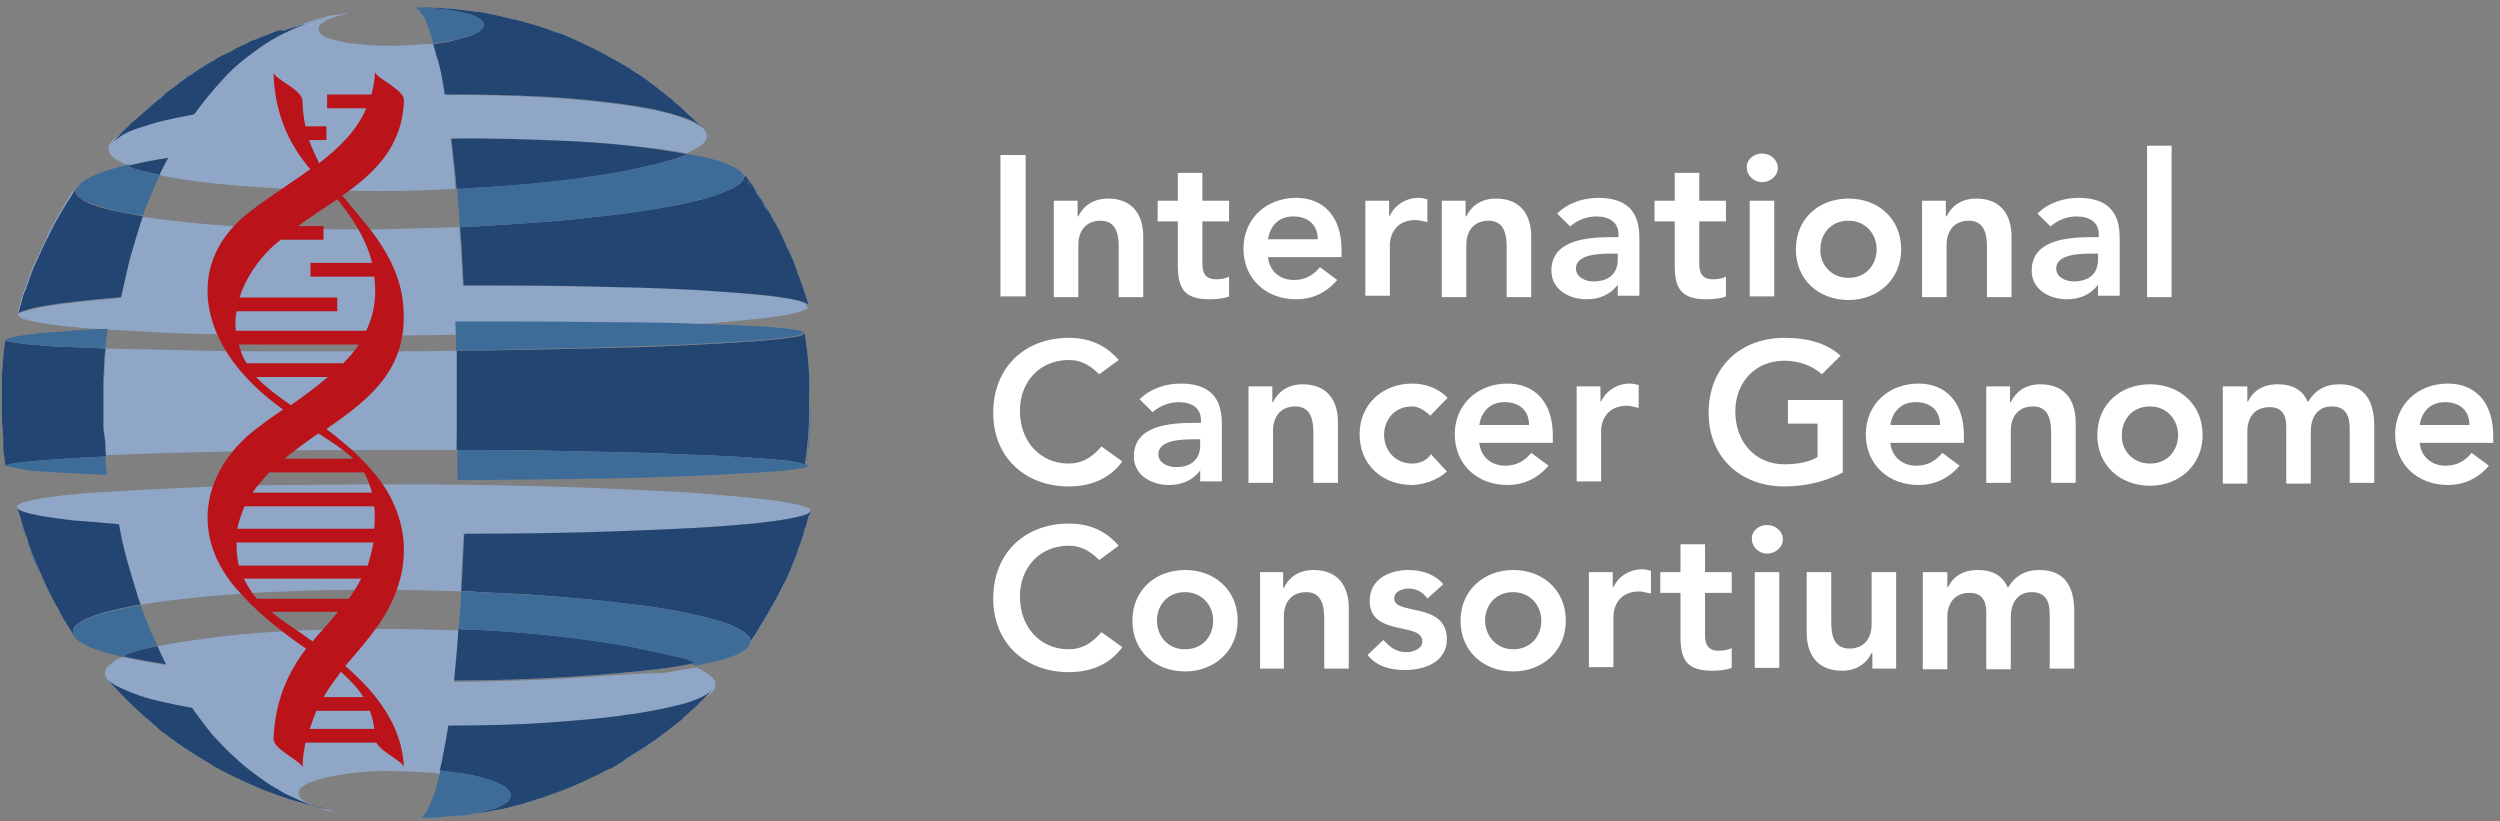 <svg xmlns="http://www.w3.org/2000/svg" width="140" height="46" viewBox="0 0 140 46">
    <rect x="0" y="0" width="140" height="46" fill="#808080" stroke="none"/>
    <g fill="none" fill-rule="evenodd">
        <g>
            <g>
                <g>
                    <g>
                        <g>
                            <g>
                                <g>
                                    <path d="M24.932 10.533c-1.418.082-2.797.124-4.135.124-1.58 0-3.162 0-4.621-.083-1.5-.041-2.92-.165-4.217-.29-1.337-.123-2.513-.288-3.527-.495-.04 0-.08 0-.121-.041-.122.248-.243.537-.365.785-.203.495-.405.99-.608 1.528 1.054.165 2.31.33 3.648.413 1.42.124 3 .206 4.622.248 1.622.041 3.324.082 5.068.041 1.46 0 2.919-.041 4.419-.124-.04-.413-.04-.785-.081-1.198-.041-.248-.041-.578-.082-.908z" transform="translate(-758 -258) translate(0 63) translate(757 78) translate(.621 117) translate(1)"/>
                                    <path fill="#8FA6C6" fill-rule="nonzero" d="M35.797 4.626c-.202-.124-.446-.33-.648-.454 0 0-.04 0-.04-.042.242.166.526.372.85.62-.04 0-.08-.041-.162-.124zM34.743 3.924l.365.248-.365-.248zM15.243 1.61c.162-.04.325-.123.446-.164-.121.082-.284.124-.446.165zM37.662 6.113c.162.124.284.248.446.413-.122-.124-.284-.248-.446-.413zM37.014 5.576c-.284-.206-.365-.33-.69-.537.244.165.487.372.69.537.04.041.04 0 0 0zM13.662 2.23c.122-.04.243-.123.406-.165-.163.042-.284.124-.406.165zM34.338 3.676c.04.041.08.041.08.041s-.04 0-.08-.04zM37.216 5.741c.122.124.284.248.446.372-.162-.124-.284-.248-.446-.372zM14.514 1.9c.121-.041.243-.083.405-.165-.162.082-.284.124-.405.165zM33.405 3.14s.04 0 .04.04l-.04-.04zM28.46 1.198c.648.165 1.337.413 2.067.66-.527-.206-1.216-.454-2.068-.66zM23.19.413h.161-.162zM27.81 1.033c.082.04.163.04.285.082-.081-.041-.203-.082-.284-.082zM22.5.413c-.04 0-.04 0 0 0h-.04.162-.122zM26.027.66c.122 0 .243.042.365.042-.081 0-.203 0-.365-.041zM30.69 1.9c.161.083.364.124.526.207-.162-.042-.324-.124-.527-.207zM31.622 2.272c-.04 0-.04 0-.081-.042.527.207 1.094.496 1.621.785-.567-.289-1.094-.537-1.54-.743zM38.392 6.774c.162.124.284.289.446.413-.162-.124-.324-.29-.446-.413zM27.04.867c-.162-.04-.364-.082-.567-.124.203.042.405.083.568.124.04 0 .04 0 0 0zM16.014 1.363c.202-.041.364-.083.567-.124-.203.041-.365.083-.567.124zM16.824 1.157c.244-.083.527-.124.77-.207-.243.083-.526.124-.77.207zM8.878 4.998c.163-.124.365-.29.568-.413-.243.165-.405.289-.568.413zM8.635 5.163c.04-.041.122-.083.162-.124-.04.041-.08.083-.162.124zM9.973 4.213c.04-.041.081-.041.122-.083-.04.042-.081.042-.122.083zM9.486 4.543c.082-.082.163-.123.284-.206-.121.083-.202.165-.284.206zM8.432 5.328l.122-.124c-.04.083-.081.124-.122.124zM5.635 7.972l.487-.496-.487.496zM6.81 6.774c.204-.207.366-.33.528-.454-.203.123-.365.289-.527.454zM7.824 5.824c.122-.124.284-.248.487-.413-.162.165-.325.289-.487.413z" transform="translate(-758 -258) translate(0 63) translate(757 78) translate(.621 117) translate(1)"/>
                                    <path fill="#8FA6C6" fill-rule="nonzero" d="M8.757 8.84c-.162.33-.325.619-.487.95.04 0 .081 0 .122.04 1.013.207 2.19.372 3.527.496 1.297.124 2.716.207 4.216.29 1.46.04 3.04.082 4.622.082 1.338 0 2.757-.041 4.135-.124-.04-.33-.081-.661-.081-.991-.081-.62-.122-1.24-.203-1.818 2.27 0 4.419.042 6.365.124 1.905.083 3.608.248 5.068.413.648.083 1.256.165 1.783.29.527-.249.892-.455 1.054-.703.04-.041.081-.124.081-.165v-.165c0-.042-.04-.124-.04-.166-.04-.04-.081-.123-.122-.165-.243-.248-.77-.495-1.54-.743s-1.825-.455-3.04-.62c-1.258-.165-2.758-.33-4.42-.413-1.662-.082-3.527-.165-5.473-.124-.121-.826-.283-1.528-.405-2.148-.04-.247-.122-.495-.203-.702-.243-.041-.446 0-.689 0-.527.042-1.013.083-1.54.083-.487 0-.973 0-1.46-.041-.446-.042-.892-.083-1.257-.124-.365-.083-.73-.166-.973-.248-.283-.083-.446-.207-.527-.33-.08-.125-.08-.248 0-.372.081-.124.284-.248.527-.372.284-.124.608-.207 1.054-.33-.121 0-.202 0-.324.04-.122.042-.162.042-.284.042-.121 0-.202.041-.324.041s-.203.042-.324.083c-.65.165-1.298.372-1.946.66-.649.29-1.298.662-1.906 1.116-.608.454-1.216.991-1.824 1.57-.568.62-1.135 1.28-1.662 2.024-.649.123-1.257.247-1.784.371-.527.124-.973.248-1.378.413-.365.124-.69.29-.933.413-.243.124-.446.248-.527.413-.162.166-.203.33-.162.537.04.166.203.33.446.496.162.083.365.207.567.29.082 0 .122-.042.203-.042.608-.124 1.297-.248 2.068-.372zM11.068 3.552c-.041 0-.041.041-.082.041.122-.082.244-.123.365-.206-.08.041-.162.083-.283.165zM12.77 2.643c.162-.082.325-.165.446-.206-.162.041-.324.124-.446.206zM11.878 3.098c.163-.083.325-.165.527-.248-.202.083-.364.165-.527.248z" transform="translate(-758 -258) translate(0 63) translate(757 78) translate(.621 117) translate(1)"/>
                                    <path fill="#3D6C98" fill-rule="nonzero" d="M8.554 5.246c.04 0 .04-.042.081-.083 0 .041-.04.041-.08.083zM14.027 2.065c.162-.082.284-.124.446-.165-.122.041-.284.124-.446.165zM14.878 1.735l.365-.124-.365.124zM12.365 2.85c.121-.083.243-.124.365-.207-.122.083-.244.124-.365.207zM7.297 6.278c.203-.165.365-.33.527-.454-.202.165-.365.33-.527.454zM8.392 5.37c-.04.04-.081.04-.081.082l.08-.082c.041-.042.041 0 0 0zM10.946 3.593c-.284.166-.568.372-.851.537.283-.165.567-.371.891-.578 0 .041 0 .041-.04.041zM9.77 4.378c.081-.041.162-.082.244-.165-.122.041-.203.083-.244.165zM13.216 2.437c.162-.083.284-.124.446-.207-.162.083-.284.124-.446.207zM9.446 4.585s.04-.042 0 0c.04-.042 0 0 0 0zM8.838 5.04s0-.042 0 0c0-.042 0 0 0 0zM16.581 1.24c.081-.042.162-.042.243-.083-.08.04-.162.04-.243.082zM11.351 3.387c.163-.083.325-.207.487-.29-.122.083-.284.166-.487.29zM15.73 1.487c.08-.041.202-.041.284-.083-.082 0-.203.042-.284.083zM6.81 6.774l-.04.041c-.243.207-.365.372-.648.661.202-.289.446-.496.689-.702z" transform="translate(-758 -258) translate(0 63) translate(757 78) translate(.621 117) translate(1)"/>
                                    <path fill="#8FA6C6" fill-rule="nonzero" d="M7.095 7.187c.405-.124.85-.29 1.378-.413.527-.124 1.135-.248 1.784-.372.527-.743 1.094-1.404 1.662-2.024.567-.62 1.176-1.115 1.824-1.57.608-.454 1.257-.825 1.906-1.115.648-.289 1.297-.536 1.946-.66-.284.04-.527.124-.77.206-.082.041-.163.041-.244.083-.203.041-.365.082-.567.165-.082.041-.203.041-.284.083-.162.04-.325.082-.446.165-.162-.083-.284-.042-.406 0-.121.041-.243.082-.405.165-.122.041-.284.124-.446.165-.122.042-.243.124-.405.165-.163.042-.284.124-.446.207-.162.083-.325.124-.446.206-.122.042-.244.124-.365.207-.162.083-.324.165-.527.248-.162.082-.324.165-.487.289-.121.083-.243.124-.365.206-.324.207-.608.372-.891.579-.04.041-.081.041-.122.082-.081.042-.162.124-.243.166-.081.082-.203.123-.284.206 0 0-.04 0-.04.041-.203.166-.406.29-.568.413 0 0-.04 0-.04.042-.082.041-.122.082-.163.124l-.08.082-.123.124c-.04.041-.08.083-.121.083-.203.165-.365.289-.487.413-.162.124-.324.289-.527.454-.162.124-.283.29-.527.455l-.689.702-.486.495c.121-.124.283-.247.527-.413.283-.206.608-.33.973-.454z" transform="translate(-758 -258) translate(0 63) translate(757 78) translate(.621 117) translate(1)"/>
                                    <path fill="#234572" fill-rule="nonzero" d="M7.095 7.187c.405-.124.85-.29 1.378-.413.527-.124 1.135-.248 1.784-.372.527-.743 1.094-1.404 1.662-2.024.567-.62 1.176-1.115 1.824-1.57.608-.454 1.257-.825 1.906-1.115.648-.289 1.297-.536 1.946-.66-.284.04-.527.124-.77.206-.082.041-.163.041-.244.083-.203.041-.365.082-.567.165-.082.041-.203.041-.284.083-.162.04-.325.082-.446.165-.162-.083-.284-.042-.406 0-.121.041-.243.082-.405.165-.122.041-.284.124-.446.165-.122.042-.243.124-.405.165-.163.042-.284.124-.446.207-.162.083-.325.124-.446.206-.122.042-.244.124-.365.207-.162.083-.324.165-.527.248-.162.082-.324.165-.487.289-.121.083-.243.124-.365.206-.324.207-.608.372-.891.579-.04.041-.081.041-.122.082-.081.042-.162.124-.243.166-.081.082-.203.123-.284.206 0 0-.04 0-.04.041-.203.166-.406.29-.568.413 0 0-.04 0-.04.042-.082.041-.122.082-.163.124l-.08.082-.123.124c-.04.041-.08.083-.121.083-.203.165-.365.289-.487.413-.162.124-.324.289-.527.454-.162.124-.283.29-.527.455l-.689.702-.486.495c.121-.124.283-.247.527-.413.283-.206.608-.33.973-.454z" transform="translate(-758 -258) translate(0 63) translate(757 78) translate(.621 117) translate(1)"/>
                                    <path fill="#3D6C98" fill-rule="nonzero" d="M36 4.791c.162.124.284.207.365.29-.122-.124-.243-.207-.365-.29zM37.054 5.617l.122.124c0-.041-.04-.082-.122-.124zM34.419 3.717c.122.083.203.124.324.207-.121-.041-.202-.124-.324-.207zM37.622 6.113l.04.041c0-.041 0-.041-.04-.041zM26.432.743h.082-.082zM38.149 6.526l.243.248-.243-.248zM27.081.867c.243.042.487.124.73.166-.243-.083-.487-.124-.73-.166zM28.095 1.074c.121.041.283.083.405.083-.162 0-.284-.042-.405-.083zM22.5.413h.69-.69zM23.351.413c1.054.041 1.987.124 2.717.248C24.932.496 24.04.454 23.35.413z" transform="translate(-758 -258) translate(0 63) translate(757 78) translate(.621 117) translate(1)"/>
                                    <path fill="#3D6C98" fill-rule="nonzero" d="M25.54 2.024c.325-.083.568-.207.73-.33.162-.124.244-.248.244-.372s-.122-.248-.325-.372-.486-.207-.851-.29c-.365-.082-.811-.164-1.297-.206-.446 0-.933-.041-1.46-.041.122.041.243.124.365.29.162.206.324.495.446.908.081.248.162.496.243.826.284-.041.527-.083.77-.124.487-.083.852-.165 1.136-.29zM33.162 3.015l.243.124-.243-.124zM31.378 2.19c-.04-.042-.08-.042-.162-.042.122.041.203.082.284.124 0-.042-.081-.083-.122-.083zM33.446 3.18c.324.166.608.33.892.496-.284-.165-.568-.33-.892-.496zM30.568 1.859c.04 0 .08.041.162.041-.081 0-.122-.041-.162-.041z" transform="translate(-758 -258) translate(0 63) translate(757 78) translate(.621 117) translate(1)"/>
                                    <path fill="#8FA6C6" fill-rule="nonzero" d="M24.284 5.287c1.946 0 3.81.041 5.473.124 1.662.082 3.162.248 4.419.413 1.256.165 2.27.372 3.04.62.77.206 1.298.495 1.54.743-.161-.165-.283-.29-.445-.413l-.243-.248c-.163-.124-.325-.289-.446-.413l-.04-.041c-.163-.124-.285-.248-.447-.372l-.121-.124c-.244-.206-.487-.372-.69-.537-.08-.082-.202-.165-.365-.289-.324-.248-.608-.454-.85-.62h-.041l-.365-.247c-.081-.083-.203-.124-.325-.207-.04 0-.04-.041-.08-.041-.284-.165-.568-.33-.893-.496 0 0-.04 0-.04-.041l-.243-.124c-.527-.29-1.095-.537-1.622-.785-.081-.041-.203-.082-.284-.124-.162-.082-.365-.165-.527-.206-.04 0-.08-.042-.162-.042-.73-.289-1.419-.495-2.068-.66-.121-.042-.243-.083-.405-.083-.081-.041-.162-.041-.284-.083-.243-.041-.486-.124-.73-.165-.202-.041-.405-.083-.567-.124h-.081c-.122-.041-.243-.041-.365-.041-.73-.124-1.662-.207-2.716-.248h-.852.082c.527 0 1.013.041 1.459.083.486.041.932.124 1.297.206.365.083.649.165.852.29.202.123.324.247.324.371s-.081.248-.243.372c-.162.124-.406.248-.73.33-.324.083-.69.207-1.095.29-.243.04-.486.082-.77.123.081.207.122.455.203.702.203.579.324 1.28.446 2.107z" transform="translate(-758 -258) translate(0 63) translate(757 78) translate(.621 117) translate(1)"/>
                                    <path fill="#234572" fill-rule="nonzero" d="M24.284 5.287c1.946 0 3.81.041 5.473.124 1.662.082 3.162.248 4.419.413 1.256.165 2.27.372 3.04.62.77.206 1.298.495 1.54.743-.161-.165-.283-.29-.445-.413l-.243-.248c-.163-.124-.325-.289-.446-.413l-.04-.041c-.163-.124-.285-.248-.447-.372l-.121-.124c-.244-.206-.487-.372-.69-.537-.08-.082-.202-.165-.365-.289-.324-.248-.608-.454-.85-.62h-.041l-.365-.247c-.081-.083-.203-.124-.325-.207-.04 0-.04-.041-.08-.041-.284-.165-.568-.33-.893-.496 0 0-.04 0-.04-.041l-.243-.124c-.527-.29-1.095-.537-1.622-.785-.081-.041-.203-.082-.284-.124-.162-.082-.365-.165-.527-.206-.04 0-.08-.042-.162-.042-.73-.289-1.419-.495-2.068-.66-.121-.042-.243-.083-.405-.083-.081-.041-.162-.041-.284-.083-.243-.041-.486-.124-.73-.165-.202-.041-.405-.083-.567-.124h-.081c-.122-.041-.243-.041-.365-.041-.73-.124-1.662-.207-2.716-.248h-.852.082c.527 0 1.013.041 1.459.083.486.041.932.124 1.297.206.365.083.649.165.852.29.202.123.324.247.324.371s-.081.248-.243.372c-.162.124-.406.248-.73.33-.324.083-.69.207-1.095.29-.243.04-.486.082-.77.123.081.207.122.455.203.702.203.579.324 1.28.446 2.107z" transform="translate(-758 -258) translate(0 63) translate(757 78) translate(.621 117) translate(1)"/>
                                    <path fill="#8FA6C6" fill-rule="nonzero" d="M.486 17.224c0 .041-.04.124-.04.165.081-.206.122-.454.162-.62-.04.248-.081.29-.122.455zM2.068 13.135c.486-.95.932-1.694 1.256-2.19-.324.538-.77 1.281-1.256 2.19zM42 11.235c0 .041.04.041.04.082 0-.04 0-.04-.04-.082zM43.297 16.687c-.851-.124-2.148-.248-3.81-.372-1.703-.124-3.77-.206-6.163-.248-2.432-.04-5.148-.082-8.027-.082-.04-.785-.08-1.57-.121-2.313-.04-.33-.04-.661-.081-.95-1.5.041-2.96.082-4.42.124-1.743 0-3.445 0-5.067-.042-1.622-.041-3.203-.124-4.622-.247-1.337-.124-2.554-.248-3.648-.414l-.122.372c-.243.661-.446 1.322-.608 2.024-.203.702-.365 1.404-.486 2.148-.973.083-1.825.165-2.554.248-.69.082-1.298.165-1.744.248-.446.082-.81.165-1.013.247-.284.042-.406.083-.406.166-.04.082.081.165.244.247.202.083.486.124.851.207.365.083.851.124 1.419.207.527.04 1.176.123 1.905.165 1.338.082 2.92.165 4.581.248 1.663.04 3.446.082 5.311.123 1.865.042 3.811.042 5.798 0 1.986 0 4.054-.04 6.121-.082 2.108-.041 4.095-.124 5.96-.207 1.905-.082 3.648-.165 5.189-.289 1.621-.124 3-.248 4.135-.372 1.176-.123 2.027-.289 2.432-.454.04 0 .081-.041.122-.041.04 0 .081-.041.081-.041.04 0 .04-.042.04-.042v-.041c0-.248-.445-.413-1.297-.537zM1.014 15.613c0 .041-.041.083-.041.083-.04.041-.122.33-.203.578.04-.083.04-.124.081-.207.04-.124.122-.289.163-.454z" transform="translate(-758 -258) translate(0 63) translate(757 78) translate(.621 117) translate(1)"/>
                                    <path fill="#3D6C98" fill-rule="nonzero" d="M3.69 10.904c.08.166.283.29.607.413.284.124.69.248 1.135.372.446.124 1.014.248 1.663.33.08 0 .202.042.283.042.203-.537.406-1.033.608-1.528.122-.248.244-.537.365-.785-.527-.124-1.013-.248-1.378-.372-.162-.041-.284-.083-.405-.165-.487.124-.933.248-1.298.372-.405.124-.73.289-.973.413s-.405.247-.486.413c-.243.165-.243.33-.122.495z" transform="translate(-758 -258) translate(0 63) translate(757 78) translate(.621 117) translate(1)"/>
                                    <path fill="#8FA6C6" fill-rule="nonzero" d="M8.31 9.79c.163-.331.325-.662.487-.95-.77.123-1.46.247-2.067.412-.081 0-.122.041-.203.041.122.042.284.124.405.166.365.082.811.206 1.379.33z" transform="translate(-758 -258) translate(0 63) translate(757 78) translate(.621 117) translate(1)"/>
                                    <path fill="#234572" fill-rule="nonzero" d="M8.31 9.79c.163-.331.325-.662.487-.95-.77.123-1.46.247-2.067.412-.081 0-.122.041-.203.041.122.042.284.124.405.166.365.082.811.206 1.379.33z" transform="translate(-758 -258) translate(0 63) translate(757 78) translate(.621 117) translate(1)"/>
                                    <path fill="#3D6C98" fill-rule="nonzero" d="M1.986 13.3c-.08.165-.162.372-.283.578-.122.248-.203.496-.325.744 0 .041-.04.082-.04.124.121-.29.243-.537.365-.826.121-.248.202-.413.283-.62zM.77 16.274c-.04.124-.08.289-.162.496.04-.083.04-.166.081-.29.04-.082.081-.165.081-.206zM1.135 15.324c-.04.083-.08.165-.08.289.08-.206.161-.413.242-.66-.08.123-.121.247-.162.37z" transform="translate(-758 -258) translate(0 63) translate(757 78) translate(.621 117) translate(1)"/>
                                    <path fill="#8FA6C6" fill-rule="nonzero" d="M.77 17.39c.244-.083.568-.166 1.014-.249.446-.082 1.054-.165 1.743-.248.73-.082 1.581-.165 2.554-.247.162-.744.324-1.446.487-2.148.202-.702.405-1.363.608-2.024l.121-.372c-.08 0-.202-.041-.283-.041-.65-.124-1.176-.207-1.663-.33-.486-.124-.851-.248-1.135-.372-.284-.124-.486-.29-.608-.413-.122-.166-.122-.29 0-.455-.04.083-.081.166-.162.248-.04.041-.081.083-.081.124-.04.041-.04.083-.081.124-.325.496-.77 1.28-1.257 2.19.04 0 0 .04 0 .082 0 0 0 .041-.04.041-.082.165-.163.372-.284.578-.122.29-.244.579-.365.826l-.122.248c-.08.207-.162.413-.243.661-.04.165-.122.33-.162.454 0 .042-.04.124-.081.207-.04.083-.04.124-.081.206-.04.124-.081.248-.081.29-.041.165-.122.413-.163.62.04.082 0 .164 0 .206 0-.083.122-.124.365-.207z" transform="translate(-758 -258) translate(0 63) translate(757 78) translate(.621 117) translate(1)"/>
                                    <path fill="#234572" fill-rule="nonzero" d="M.77 17.39c.244-.083.568-.166 1.014-.249.486-.082 1.054-.165 1.784-.248.73-.082 1.58-.165 2.594-.247.162-.744.324-1.446.487-2.148.202-.702.405-1.363.608-2.024l.121-.372c-.08 0-.202-.041-.283-.041-.65-.124-1.176-.207-1.663-.33-.486-.124-.85-.248-1.135-.372-.283-.124-.486-.29-.608-.413-.121-.166-.121-.29 0-.455-.04.083-.08.166-.162.248-.04.041-.081.083-.081.124-.04.041-.04.083-.081.124-.324.496-.81 1.28-1.257 2.19 0 .04-.04.082-.04.123 0 0 0 .041-.041.041-.081.166-.162.372-.284.579-.121.289-.243.578-.365.826l-.121.247c-.081.207-.162.414-.243.661-.041.166-.122.33-.163.455 0 .041-.04.124-.08.206-.041.083-.041.124-.082.207-.04.124-.08.248-.08.289-.041.165-.123.413-.163.62 0 .04-.04.123-.04.165 0-.083.121-.124.364-.207z" transform="translate(-758 -258) translate(0 63) translate(757 78) translate(.621 117) translate(1)"/>
                                    <path fill="#3D6C98" fill-rule="nonzero" d="M44.027 15.241c.324.826.527 1.487.649 1.859-.04 0-.244-.743-.649-1.859zM43.135 13.217c-.04-.04-.04-.082-.08-.124.12.207.202.414.283.62-.081-.206-.122-.33-.203-.496zM40.946 9.665c.081.124.162.248.243.33-.08-.082-.162-.206-.243-.33zM34.378 9.541c-1.175.207-2.513.413-3.973.579-1.46.165-3 .289-4.702.371-.244 0-.487.042-.73.042.04.33.04.66.081.99.04.373.04.786.081 1.199.324 0 .608 0 .933-.042 1.824-.082 3.567-.206 5.148-.371 1.622-.166 3.122-.33 4.42-.537 1.337-.207 2.513-.455 3.405-.702.932-.248 1.58-.579 1.864-.868.04-.041.081-.082.081-.124.041-.041.041-.082.041-.124V9.83c0-.04-.04-.082-.081-.123-.203-.248-.69-.496-1.5-.744-.446-.124-.973-.248-1.581-.33-.162.082-.324.124-.527.206-.73.207-1.784.496-2.96.702z" transform="translate(-758 -258) translate(0 63) translate(757 78) translate(.621 117) translate(1)"/>
                                    <path fill="#8FA6C6" fill-rule="nonzero" d="M31.014 7.89c-1.946-.083-4.095-.166-6.365-.125.08.578.121 1.157.202 1.818.04.33.081.66.081.99.244 0 .487 0 .73-.04 1.662-.083 3.243-.207 4.703-.372 1.46-.165 2.838-.372 3.973-.578 1.216-.248 2.23-.496 3-.744.203-.082.365-.124.527-.206-.527-.083-1.135-.207-1.784-.29-1.419-.206-3.122-.371-5.067-.454z" transform="translate(-758 -258) translate(0 63) translate(757 78) translate(.621 117) translate(1)"/>
                                    <path fill="#234572" fill-rule="nonzero" d="M31.014 7.89c-1.946-.083-4.095-.166-6.365-.125.08.578.121 1.157.202 1.818.04.33.081.66.081.99.244 0 .487 0 .73-.04 1.662-.083 3.243-.207 4.703-.372 1.46-.165 2.838-.372 3.973-.578 1.216-.248 2.23-.496 3-.744.203-.082.365-.124.527-.206-.527-.083-1.135-.207-1.784-.29-1.419-.206-3.122-.371-5.067-.454z" transform="translate(-758 -258) translate(0 63) translate(757 78) translate(.621 117) translate(1)"/>
                                    <path fill="#8FA6C6" fill-rule="nonzero" d="M41.027 9.954c0 .042 0 .083-.04.124-.041.042-.041.083-.082.124-.283.29-.932.578-1.864.868-.892.247-2.068.495-3.406.702-1.297.206-2.797.371-4.419.537-1.58.165-3.324.248-5.148.371-.325 0-.609.042-.933.042.04.33.04.62.081.95l.122 2.313c2.919 0 5.594 0 8.027.082 2.392.042 4.46.124 6.162.248 1.662.124 2.919.207 3.81.372.852.124 1.298.29 1.339.413-.122-.372-.325-1.033-.649-1.859 0-.041-.04-.082-.04-.165-.041-.083-.041-.124-.082-.206-.04-.083-.08-.207-.121-.33l-.122-.249c-.04-.041-.04-.124-.08-.165-.041-.124-.082-.206-.163-.33 0-.042-.04-.083-.04-.124-.082-.207-.203-.413-.284-.62-.081-.165-.163-.33-.244-.454-.04-.083-.08-.165-.121-.207-.081-.124-.122-.248-.203-.371 0-.042-.04-.083-.04-.083-.122-.207-.244-.413-.365-.578 0-.042-.04-.042-.04-.083-.123-.206-.285-.413-.406-.66-.122-.207-.244-.373-.406-.579-.08-.124-.162-.248-.243-.33.04.04.04.082.081.123.04.042-.081.083-.081.124z" transform="translate(-758 -258) translate(0 63) translate(757 78) translate(.621 117) translate(1)"/>
                                    <path fill="#234572" fill-rule="nonzero" d="M41.027 9.954c0 .042 0 .083-.04.124-.041.042-.041.083-.082.124-.283.29-.932.578-1.864.868-.892.247-2.068.495-3.406.702-1.297.206-2.797.371-4.419.537-1.58.165-3.324.248-5.148.371-.325 0-.609.042-.933.042.04.33.04.62.081.95l.122 2.313c2.919 0 5.594 0 8.027.082 2.392.042 4.46.124 6.162.248 1.662.124 2.919.207 3.81.372.852.124 1.298.29 1.339.413-.122-.372-.325-1.033-.649-1.859 0-.041-.04-.082-.04-.165-.041-.083-.041-.124-.082-.206-.04-.083-.08-.207-.121-.33l-.122-.249c-.04-.041-.04-.124-.08-.165-.041-.124-.082-.206-.163-.33 0-.042-.04-.083-.04-.124-.082-.207-.203-.413-.284-.62-.081-.165-.163-.33-.244-.454-.04-.083-.08-.165-.121-.207-.081-.124-.122-.248-.203-.371 0-.042-.04-.083-.04-.083-.122-.207-.244-.413-.365-.578 0-.042-.04-.042-.04-.083-.123-.206-.285-.413-.406-.66-.122-.207-.244-.373-.406-.579-.08-.124-.162-.248-.243-.33.04.04.04.082.081.123.04.042-.081.083-.081.124z" transform="translate(-758 -258) translate(0 63) translate(757 78) translate(.621 117) translate(1)"/>
                                    <path fill="#8FA6C6" fill-rule="nonzero" d="M41.19 10.037c.12.206.283.372.405.578-.163-.248-.284-.413-.406-.578z" transform="translate(-758 -258) translate(0 63) translate(757 78) translate(.621 117) translate(1)"/>
                                    <path fill="#8FA6C6" fill-rule="nonzero" d="M41.19 10.037c.12.206.283.372.405.578-.163-.248-.284-.413-.406-.578z" transform="translate(-758 -258) translate(0 63) translate(757 78) translate(.621 117) translate(1)"/>
                                    <path fill="#3D6C98" fill-rule="nonzero" d="M41.19 10.037c.12.206.283.372.405.578-.163-.248-.284-.413-.406-.578z" transform="translate(-758 -258) translate(0 63) translate(757 78) translate(.621 117) translate(1)"/>
                                    <path fill="#8FA6C6" fill-rule="nonzero" d="M41.595 10.574c.162.206.283.413.405.66-.122-.247-.284-.454-.405-.66z" transform="translate(-758 -258) translate(0 63) translate(757 78) translate(.621 117) translate(1)"/>
                                    <path fill="#8FA6C6" fill-rule="nonzero" d="M41.595 10.574c.162.206.283.413.405.66-.122-.247-.284-.454-.405-.66z" transform="translate(-758 -258) translate(0 63) translate(757 78) translate(.621 117) translate(1)"/>
                                    <path fill="#3D6C98" fill-rule="nonzero" d="M41.595 10.574c.162.206.283.413.405.66-.122-.247-.284-.454-.405-.66z" transform="translate(-758 -258) translate(0 63) translate(757 78) translate(.621 117) translate(1)"/>
                                    <path fill="#8FA6C6" fill-rule="nonzero" d="M42.04 11.317c.122.207.244.413.365.579-.121-.207-.243-.413-.364-.579z" transform="translate(-758 -258) translate(0 63) translate(757 78) translate(.621 117) translate(1)"/>
                                    <path fill="#8FA6C6" fill-rule="nonzero" d="M42.04 11.317c.122.207.244.413.365.579-.121-.207-.243-.413-.364-.579z" transform="translate(-758 -258) translate(0 63) translate(757 78) translate(.621 117) translate(1)"/>
                                    <path fill="#3D6C98" fill-rule="nonzero" d="M42.04 11.317c.122.207.244.413.365.579-.121-.207-.243-.413-.364-.579z" transform="translate(-758 -258) translate(0 63) translate(757 78) translate(.621 117) translate(1)"/>
                                </g>
                                <g>
                                    <path d="M15.608 6.113c-1.662.083-3.243.165-4.662.29-1.338.123-2.595.288-3.69.454.203.536.406 1.073.609 1.57.121.247.203.495.324.701.04 0 .081 0 .122-.041 1.013-.207 2.23-.413 3.567-.537 1.298-.124 2.757-.248 4.257-.33 1.5-.083 3.081-.124 4.703-.083 1.378 0 2.797.041 4.216.083.04-.29.04-.579.081-.91.04-.412.04-.825.081-1.28-1.5-.04-3-.082-4.46-.082-1.783.082-3.486.082-5.148.165z" transform="translate(-758 -258) translate(0 63) translate(757 78) translate(.621 117) translate(1 27)"/>
                                    <path fill="#8FA6C6" fill-rule="nonzero" d="M27.77 18.215c-.405.083-.851.165-1.297.248.365-.041.81-.124 1.297-.248zM26.392 18.504c-.162.042-.365.042-.568.083.162-.041.365-.041.568-.083zM25.662 18.628c-.243.042-.446.042-.689.083.162-.041.405-.041.69-.083zM28.378 18.091c-.162.042-.283.083-.446.124.163-.082.284-.082.446-.124zM30.243 17.472c-.04 0-.04 0-.08.041.04 0 .08 0 .08-.041zM28.986 17.885h.041c-.04 0-.081 0-.122.041.04 0 .081 0 .081-.041zM29.716 17.678c-.04 0-.08.042-.121.042.04 0 .08-.042.121-.042zM14.27 17.224c.649.248 1.662.62 3.04.95-.688-.165-1.783-.454-3.12-.991 0 .04.04.04.08.04zM11.149 15.737c.04.041.121.083.202.124-.121-.083-.202-.124-.324-.207 0 0 .081.042.122.083zM8.595 14.043c-.04 0-.04-.04-.081-.04.04 0 .08 0 .08.04zM11.676 16.026c-.04-.041-.122-.041-.162-.083.04.042.08.042.162.083zM13.946 17.1c-.081-.041-.203-.083-.284-.124.081.041.162.083.284.124zM13.176 16.81c0-.04 0-.04 0 0 0-.04 0-.04 0 0zM38.473 12.391l-.203.207c.04-.083.122-.165.203-.207zM8.23 13.713l-.081-.083.08.083z" transform="translate(-758 -258) translate(0 63) translate(757 78) translate(.621 117) translate(1 27)"/>
                                    <path fill="#8FA6C6" fill-rule="nonzero" d="M31.297 10.987c-1.986.124-4.175.165-6.486.206.08-.578.121-1.197.162-1.817.04-.372.04-.702.081-1.074-1.419-.041-2.838-.082-4.216-.082-1.622 0-3.203.04-4.703.082-1.5.083-2.96.165-4.257.33-1.337.166-2.554.331-3.567.538-.04 0-.081 0-.122.04.162.373.325.703.487 1.033-.811-.123-1.5-.247-2.108-.371-.122-.042-.203-.042-.325-.083-.202.083-.405.165-.527.29-.243.164-.405.33-.446.495-.04.165 0 .372.162.537.122.124.284.289.568.413.243.124.568.289.973.413s.851.29 1.378.413c.527.124 1.135.248 1.825.372.283.413.567.826.892 1.198.283.371.608.702.932 1.032.324.33.649.62.973.909.324.289.649.537 1.013.785.284.206.609.413.892.578.325.165.608.33.933.496.324.123.608.247.932.371.325.124.649.207.933.248.04 0 .08 0 .121.041.04 0 .081 0 .122.042.04 0 .081 0 .122.041.04 0 .08 0 .121.041-.567-.124-1.013-.247-1.338-.413-.324-.165-.567-.289-.648-.454-.122-.165-.081-.33 0-.454.121-.166.365-.29.689-.413.324-.124.77-.248 1.257-.33.486-.083 1.013-.166 1.621-.207.568-.042 1.216-.083 1.825-.042.648 0 1.297.042 1.946.083.162 0 .324.041.527.041.04-.124.04-.206.08-.33.082-.33.122-.661.203-1.033.081-.372.122-.743.203-1.156 1.987 0 3.892-.083 5.595-.166 1.702-.123 3.202-.247 4.5-.454 1.256-.206 2.31-.413 3.121-.66.77-.249 1.298-.496 1.54-.786.041-.04.082-.123.122-.165.04-.041.04-.124.04-.165v-.165c0-.042-.04-.124-.08-.165-.162-.248-.487-.455-1.014-.703-.567.124-1.216.207-1.905.33-1.5 0-3.203.166-5.149.29zM36.73 13.92c-.081.082-.162.123-.284.206.081-.083.203-.165.284-.206zM37.622 13.176c-.081.083-.163.124-.203.207.04-.083.122-.166.203-.207zM36 14.457c-.203.165-.405.289-.608.413.203-.124.405-.29.608-.413zM34.338 15.572c-.122.082-.203.124-.324.206.08-.082.202-.165.324-.206zM35.19 14.993c-.285.207-.568.372-.852.537.324-.165.567-.33.851-.537zM33.486 16.026c-.04.041-.08.041-.121.041.04 0 .08 0 .121-.04zM43.378 5.535c-.121.289-.283.578-.446.867.163-.289.284-.578.446-.867zM42.892 6.485c-.324.578-.649 1.198-1.014 1.735.284-.455.649-1.033 1.014-1.735zM41.838 8.302c-.162.29-.365.537-.527.785.121-.165.284-.454.527-.785zM2.108 6.113c-.04-.041-.04-.083-.081-.165.04.082.04.124.081.165zM44.473 2.685c0 .041-.04.124-.04.165 0-.041.04-.124.04-.165zM.324 1.446c.081.206.162.537.203.743l-.122-.372c0-.124-.04-.247-.08-.371zM2.514 6.94c.08.123.121.247.202.37-.08-.164-.121-.288-.202-.37 0-.042 0-.042 0 0zM2.919 7.641l-.122-.248.122.248zM.69 1.652c.242.083.567.165 1.013.248.486.083 1.054.165 1.783.248.73.082 1.582.165 2.555.206.121.744.324 1.446.486 2.148.203.702.405 1.363.608 2.024.04.124.081.207.122.33 1.094-.165 2.31-.33 3.689-.454 1.46-.124 3.04-.248 4.662-.289 1.622-.083 3.365-.083 5.108-.083 1.46 0 2.96.042 4.46.083 0-.29.04-.578.04-.909l.122-2.313c2.919 0 5.635-.041 8.067-.124 2.392-.082 4.5-.165 6.203-.289 1.662-.124 2.96-.248 3.81-.413.852-.124 1.298-.289 1.339-.454v-.083l-.04-.041s-.041-.041-.082-.041c-.04 0-.08-.042-.121-.042-.406-.165-1.257-.33-2.433-.454-1.135-.124-2.513-.248-4.135-.372-1.54-.082-3.324-.165-5.23-.248-1.865-.082-3.851-.123-5.96-.165C24.69.124 22.623.124 20.596.124c-1.987 0-3.973.041-5.838.041-1.865.042-3.69.083-5.352.165-1.702.083-3.283.166-4.621.248-.73.042-1.338.124-1.906.165C2.311.826 1.865.867 1.46.95c-.405.083-.689.165-.85.207-.204.082-.285.165-.285.247.04.124.162.207.365.248zM44.149 3.635c.121-.29.162-.496.243-.702-.081.247-.162.537-.284.826.04-.083.04-.124.04-.124zM.81 3.098c.041.124.082.206.082.248v0c0-.083-.04-.166-.081-.248zM44.514 2.602c0-.041.04-.124.04-.165.04-.124.081-.29.122-.413 0-.041.04-.083.04-.124-.08.248-.162.496-.202.702zM3.527 8.591c-.122-.206-.324-.495-.527-.826.324.496.527.826.527.826z" transform="translate(-758 -258) translate(0 63) translate(757 78) translate(.621 117) translate(1 27)"/>
                                    <path fill="#3D6C98" fill-rule="nonzero" d="M17.676 18.298c-.122-.041-.244-.041-.406-.083.162 0 .284.042.406.083zM5.432 11.028c.406.496 1.298 1.446 2.473 2.437.081.083.163.124.244.207-.852-.702-1.784-1.57-2.717-2.644zM10.824 15.53c.04.042.122.083.162.083-.648-.413-1.459-.909-2.391-1.61.891.701 1.621 1.156 2.23 1.527zM13.176 16.77c-.608-.29-1.135-.537-1.5-.744.486.29 1.013.537 1.5.744zM13.622 16.976c-.163-.083-.284-.124-.446-.206.162.082.324.165.446.206zM8.554 13.96c-.081-.082-.203-.164-.284-.247.081.083.162.165.284.248zM11.514 15.943c-.082-.04-.122-.082-.203-.123.08.04.121.082.203.123zM14.149 17.183c-.081-.042-.163-.042-.203-.083.04.041.122.083.203.083z" transform="translate(-758 -258) translate(0 63) translate(757 78) translate(.621 117) translate(1 27)"/>
                                    <path fill="#8FA6C6" fill-rule="nonzero" d="M15.77 17.637c-.324-.124-.608-.29-.932-.496-.324-.165-.608-.371-.892-.578-.324-.248-.69-.496-1.014-.785-.324-.289-.648-.578-.973-.908-.324-.33-.648-.661-.932-1.033-.284-.372-.608-.785-.892-1.198-.69-.124-1.297-.248-1.824-.372-.527-.124-.973-.247-1.379-.413-.364-.124-.689-.289-.973-.413-.243-.124-.445-.289-.567-.413.932 1.074 1.865 1.942 2.716 2.644l.081.082c.081.083.203.166.284.248.04 0 .04.041.081.041.892.703 1.703 1.198 2.392 1.611.122.083.203.124.324.207.04.041.122.082.203.124.04.041.122.041.162.082.365.207.892.455 1.5.744h.04c.122.082.284.124.447.206.08.042.202.083.283.124.081.042.122.042.203.083 1.338.537 2.473.826 3.122.991.121.042.243.042.405.083-.324-.083-.649-.165-.932-.248-.284-.124-.608-.248-.933-.413z" transform="translate(-758 -258) translate(0 63) translate(757 78) translate(.621 117) translate(1 27)"/>
                                    <path fill="#234572" fill-rule="nonzero" d="M15.77 17.637c-.324-.124-.608-.29-.932-.496-.324-.165-.608-.371-.892-.578-.324-.248-.69-.496-1.014-.785-.324-.289-.648-.578-.973-.908-.324-.33-.648-.661-.932-1.033-.284-.372-.608-.785-.892-1.198-.69-.124-1.297-.248-1.824-.372-.527-.124-.973-.247-1.379-.413-.364-.124-.689-.289-.973-.413-.243-.124-.445-.289-.567-.413.932 1.074 1.865 1.942 2.716 2.644l.081.082c.081.083.203.166.284.248.04 0 .04.041.081.041.892.703 1.703 1.198 2.392 1.611.122.083.203.124.324.207.04.041.122.082.203.124.04.041.122.041.162.082.365.207.892.455 1.5.744h.04c.122.082.284.124.447.206.08.042.202.083.283.124.081.042.122.042.203.083 1.338.537 2.473.826 3.122.991.121.042.243.042.405.083-.324-.083-.649-.165-.932-.248-.284-.124-.608-.248-.933-.413z" transform="translate(-758 -258) translate(0 63) translate(757 78) translate(.621 117) translate(1 27)"/>
                                    <path fill="#3D6C98" fill-rule="nonzero" d="M30.73 17.307c-.162.04-.325.123-.487.165.203-.042.365-.083.487-.165zM34.014 15.737c-.163.083-.325.206-.487.29.122-.084.284-.166.487-.29zM37.378 13.341c-.243.207-.446.372-.689.537.284-.165.487-.33.69-.537zM25.824 18.587c-.04 0-.121 0-.162.041.04-.041.122-.041.162-.041z" transform="translate(-758 -258) translate(0 63) translate(757 78) translate(.621 117) translate(1 27)"/>
                                    <path fill="#3D6C98" fill-rule="nonzero" d="M27.203 18.257c.283-.083.486-.207.608-.33.121-.125.203-.249.203-.373 0-.165-.122-.33-.325-.495-.203-.166-.527-.29-.932-.413-.406-.124-.892-.248-1.42-.33-.405-.083-.85-.125-1.296-.166-.041.207-.082.372-.122.537-.081.248-.122.496-.203.702-.08.207-.162.413-.202.578-.082.166-.163.29-.203.413-.081.124-.162.207-.203.29-.081.082-.162.123-.203.123h.568c.203 0 .365 0 .568-.04.202 0 .364-.042.527-.042.162 0 .324-.041.527-.041.446-.042.891-.124 1.256-.207.244-.041.568-.124.852-.206zM36.284 14.25c.04-.041.121-.083.162-.124-.162.124-.284.207-.446.33.122-.082.203-.165.284-.206zM35.392 14.87c-.081.04-.122.082-.203.123.081-.04.162-.082.203-.123zM34.378 15.53l-.04.042c0-.042.04-.042.04-.042zM38.27 12.598c-.202.206-.405.413-.648.578.243-.206.446-.413.648-.578zM30.73 17.307c.973-.372 1.702-.744 2.067-.91.162-.082.365-.164.568-.288-.203.124-.406.206-.568.289-.486.248-1.175.578-2.067.909zM28.946 17.926c-.203.041-.365.124-.568.165.203-.082.365-.124.568-.165zM39.243 11.607c-.243.289-.527.536-.77.784l.77-.784zM27.932 18.174c-.04 0-.121.041-.162.041.04 0 .122 0 .162-.041zM26.473 18.504h-.081.081zM30.203 17.513c-.162.041-.325.124-.487.165.162-.041.325-.124.487-.165zM29.595 17.72c-.163.04-.365.123-.568.165.203-.042.405-.124.568-.165z" transform="translate(-758 -258) translate(0 63) translate(757 78) translate(.621 117) translate(1 27)"/>
                                    <path fill="#8FA6C6" fill-rule="nonzero" d="M34.581 13.01c-1.297.207-2.797.331-4.5.455-1.703.124-3.608.165-5.595.165-.08.413-.121.785-.202 1.157-.081.372-.122.702-.203 1.033-.04.123-.04.206-.081.33.446.041.892.124 1.297.165.568.083 1.014.207 1.42.33.405.125.729.29.932.414.243.165.324.33.324.495 0 .124-.081.248-.203.372-.162.124-.365.207-.608.33-.284.083-.608.166-.973.248-.365.083-.81.124-1.257.207.244-.041.446-.041.69-.083.04 0 .121 0 .162-.041.202-.041.365-.041.567-.083h.081c.446-.082.892-.165 1.298-.247.04 0 .121-.042.162-.042.162-.041.284-.082.446-.124.203-.041.365-.082.567-.165.04 0 .081 0 .122-.041.203-.042.365-.124.568-.165.04 0 .08-.042.121-.042.162-.041.325-.124.487-.165.04 0 .04 0 .08-.041.163-.042.325-.124.487-.165.852-.33 1.54-.661 2.068-.91.162-.082.365-.206.567-.288.04-.042.081-.042.122-.042.162-.082.324-.165.487-.289.121-.041.202-.124.324-.206l.04-.042c.244-.165.527-.33.852-.537.08-.04.121-.082.202-.123.203-.124.406-.29.609-.413.162-.124.283-.207.445-.33.082-.084.203-.125.284-.207.203-.166.446-.372.69-.537.08-.083.162-.124.202-.207.203-.165.406-.372.649-.578.08-.083.162-.124.203-.207.243-.248.527-.495.77-.784-.243.289-.77.536-1.54.784-.852.207-1.866.455-3.163.62z" transform="translate(-758 -258) translate(0 63) translate(757 78) translate(.621 117) translate(1 27)"/>
                                    <path fill="#234572" fill-rule="nonzero" d="M34.581 13.01c-1.297.207-2.797.331-4.5.455-1.703.124-3.608.165-5.595.165-.08.413-.121.785-.202 1.157-.081.372-.122.702-.203 1.033-.04.123-.04.206-.081.33.446.041.892.124 1.297.165.568.083 1.014.207 1.42.33.405.125.729.29.932.414.243.165.324.33.324.495 0 .124-.081.248-.203.372-.162.124-.365.207-.608.33-.284.083-.608.166-.973.248-.365.083-.81.124-1.257.207.244-.041.446-.041.69-.083.04 0 .121 0 .162-.041.202-.041.365-.041.567-.083h.081c.446-.082.892-.165 1.298-.247.04 0 .121-.042.162-.042.162-.041.284-.082.446-.124.203-.041.365-.082.567-.165.04 0 .081 0 .122-.041.203-.042.365-.124.568-.165.04 0 .08-.042.121-.042.162-.041.325-.124.487-.165.04 0 .04 0 .08-.041.163-.042.325-.124.487-.165.852-.33 1.54-.661 2.068-.91.162-.082.365-.206.567-.288.04-.042.081-.042.122-.042.162-.082.324-.165.487-.289.121-.041.202-.124.324-.206l.04-.042c.244-.165.527-.33.852-.537.08-.04.121-.082.202-.123.203-.124.406-.29.609-.413.162-.124.283-.207.445-.33.082-.084.203-.125.284-.207.203-.166.446-.372.69-.537.08-.083.162-.124.202-.207.203-.165.406-.372.649-.578.08-.083.162-.124.203-.207.243-.248.527-.495.77-.784-.243.289-.77.536-1.54.784-.852.207-1.866.455-3.163.62z" transform="translate(-758 -258) translate(0 63) translate(757 78) translate(.621 117) translate(1 27)"/>
                                    <path fill="#3D6C98" fill-rule="nonzero" d="M2.514 6.898c-.122-.248-.284-.496-.406-.785.122.29.284.537.406.785zM2.027 5.99c-.122-.29-.243-.538-.365-.827.122.29.243.537.365.826zM2.797 7.393c-.04-.04-.04-.082-.08-.123.04.04.04.082.08.123zM1.622 5.163c-.284-.578-.527-1.198-.73-1.817.365.908.649 1.61.73 1.817zM3 7.765c-.04-.041-.04-.082-.081-.124.04.042.081.083.081.124zM8.19 9.17c-.122-.248-.204-.496-.325-.703-.203-.495-.406-1.032-.608-1.57-.081 0-.203.042-.284.042-.649.124-1.216.248-1.662.372-.487.124-.852.248-1.176.413-.284.124-.486.289-.608.454-.122.165-.122.33 0 .455.081.124.243.289.487.413.243.124.567.289 1.013.413.365.124.77.206 1.216.33.162-.082.325-.124.487-.206.446-.166.892-.29 1.46-.413zM.81 3.098C.73 2.89.65 2.643.528 2.23c.122.33.203.537.284.868z" transform="translate(-758 -258) translate(0 63) translate(757 78) translate(.621 117) translate(1 27)"/>
                                    <path fill="#8FA6C6" fill-rule="nonzero" d="M8.676 10.202c-.162-.33-.325-.66-.487-1.032-.567.123-1.054.247-1.419.371-.162.042-.324.124-.486.207.121.041.202.041.324.082.568.124 1.297.248 2.068.372z" transform="translate(-758 -258) translate(0 63) translate(757 78) translate(.621 117) translate(1 27)"/>
                                    <path fill="#234572" fill-rule="nonzero" d="M8.676 10.202c-.162-.33-.325-.66-.487-1.032-.567.123-1.054.247-1.419.371-.162.042-.324.124-.486.207.121.041.202.041.324.082.568.124 1.297.248 2.068.372z" transform="translate(-758 -258) translate(0 63) translate(757 78) translate(.621 117) translate(1 27)"/>
                                    <path fill="#8FA6C6" fill-rule="nonzero" d="M3.527 8.137c.122-.165.324-.29.608-.454.284-.124.69-.29 1.176-.413.486-.124 1.013-.248 1.662-.372.081 0 .203-.041.284-.041-.04-.124-.081-.207-.122-.33-.203-.662-.405-1.323-.608-2.025-.203-.702-.365-1.404-.486-2.148-.973-.082-1.825-.165-2.555-.206-.73-.083-1.297-.165-1.783-.248-.446-.083-.811-.165-1.014-.248-.243-.082-.365-.165-.365-.248.04.124.081.29.122.372l.122.372c.121.413.202.702.283.867.04.083.04.165.081.248v.041c.203.62.446 1.198.73 1.818.122.289.243.537.365.826.04.041.04.082.081.165.122.248.284.537.406.785.08.124.162.248.202.372.04.04.04.082.081.123l.122.248c.04.042.04.083.081.124.203.33.405.62.527.826-.081-.165-.081-.33 0-.454z" transform="translate(-758 -258) translate(0 63) translate(757 78) translate(.621 117) translate(1 27)"/>
                                    <path fill="#234572" fill-rule="nonzero" d="M3.527 8.137c.122-.165.324-.29.608-.454.284-.124.69-.29 1.176-.413.486-.124 1.013-.248 1.662-.372.081 0 .203-.041.284-.041-.04-.124-.081-.207-.122-.33-.203-.662-.405-1.323-.608-2.025-.203-.702-.365-1.404-.486-2.148-.973-.082-1.825-.165-2.555-.206-.73-.083-1.297-.165-1.783-.248-.446-.083-.811-.165-1.014-.248-.243-.082-.365-.165-.365-.248.04.124.081.29.122.372l.122.372c.121.413.202.702.283.867.04.083.04.165.081.248v.041c.203.62.446 1.198.73 1.818.122.289.243.537.365.826.04.041.04.082.081.165.122.248.284.537.406.785.08.124.162.248.202.372.04.04.04.082.081.123l.122.248c.04.042.04.083.081.124.203.33.405.62.527.826-.081-.165-.081-.33 0-.454z" transform="translate(-758 -258) translate(0 63) translate(757 78) translate(.621 117) translate(1 27)"/>
                                    <path fill="#3D6C98" fill-rule="nonzero" d="M44.514 2.602c0 .041 0 .041-.041.083.04-.042.04-.083.04-.083zM44.027 4.007c.04-.083.081-.207.122-.29-.122.29-.203.579-.325.868.122-.372.203-.578.203-.578zM43.784 4.585c-.122.33-.284.62-.406.95.163-.372.284-.702.406-.95zM44.432 2.85v0zM44.797 1.61c-.04.083-.04.207-.08.29.04-.083.04-.165.08-.29zM41.392 8.798c0-.041-.04-.083-.04-.124-.041-.041-.041-.083-.122-.124-.284-.29-.933-.578-1.906-.867-.892-.248-2.067-.496-3.446-.703-1.337-.206-2.837-.371-4.5-.495-1.621-.124-3.364-.248-5.23-.33-.324 0-.648 0-.932-.042-.04.413-.04.867-.08 1.28-.041.29-.041.62-.082.91.243 0 .527 0 .77.04 1.703.083 3.284.207 4.784.372s2.878.33 4.054.578c1.216.207 2.27.496 3.081.744l.608.248c.568-.124 1.054-.248 1.46-.33.81-.248 1.297-.496 1.5-.785.04-.042.04-.083.08-.124v-.248zM41.878 8.22c0 .04-.04.04-.04.082 0 0 0-.041.04-.082zM42.932 6.402c0 .041-.04.041-.04.083 0-.042.04-.042.04-.083z" transform="translate(-758 -258) translate(0 63) translate(757 78) translate(.621 117) translate(1 27)"/>
                                    <path fill="#8FA6C6" fill-rule="nonzero" d="M34.662 9.21c-1.176-.206-2.554-.412-4.054-.577-1.46-.166-3.081-.29-4.784-.372-.243 0-.527 0-.77-.041-.04.371-.04.743-.081 1.073-.04.62-.122 1.24-.162 1.818 2.31 0 4.5-.083 6.486-.207 1.946-.124 3.69-.289 5.108-.454.73-.083 1.338-.207 1.906-.33-.162-.083-.365-.166-.608-.248-.77-.165-1.825-.413-3.04-.661z" transform="translate(-758 -258) translate(0 63) translate(757 78) translate(.621 117) translate(1 27)"/>
                                    <path fill="#234572" fill-rule="nonzero" d="M34.662 9.21c-1.176-.206-2.554-.412-4.054-.577-1.46-.166-3.081-.29-4.784-.372-.243 0-.527 0-.77-.041-.04.371-.04.743-.081 1.073-.04.62-.122 1.24-.162 1.818 2.31 0 4.5-.083 6.486-.207 1.946-.124 3.69-.289 5.108-.454.73-.083 1.338-.207 1.906-.33-.162-.083-.365-.166-.608-.248-.77-.165-1.825-.413-3.04-.661z" transform="translate(-758 -258) translate(0 63) translate(757 78) translate(.621 117) translate(1 27)"/>
                                    <path fill="#8FA6C6" fill-rule="nonzero" d="M44.797 1.61c-.04.166-.486.29-1.338.455-.891.165-2.148.29-3.81.413-1.703.124-3.811.207-6.203.29-2.432.082-5.19.123-8.068.123-.04.785-.08 1.57-.121 2.313 0 .29-.04.579-.04.909.324 0 .648 0 .932.041 1.865.083 3.608.166 5.23.33 1.662.125 3.162.331 4.5.496 1.378.207 2.553.455 3.445.703.933.247 1.622.578 1.906.867l.121.124c.04.041.04.083.04.124v.124c0 .041-.04.082-.08.124.162-.248.365-.496.527-.785 0-.041.04-.041.04-.083.365-.578.69-1.156 1.014-1.735 0-.04.04-.04.04-.082.163-.29.284-.578.446-.868.163-.33.284-.62.406-.95.121-.289.243-.578.324-.867.122-.289.203-.537.284-.826v-.041c0-.042.04-.124.04-.166 0-.04 0-.04.041-.082.081-.207.122-.413.203-.702.08-.042.08-.166.121-.248z" transform="translate(-758 -258) translate(0 63) translate(757 78) translate(.621 117) translate(1 27)"/>
                                    <path fill="#234572" fill-rule="nonzero" d="M44.797 1.61c-.04.166-.486.29-1.338.455-.891.165-2.148.29-3.81.413-1.703.124-3.811.207-6.203.29-2.432.082-5.19.123-8.068.123-.04.785-.08 1.57-.121 2.313 0 .29-.04.579-.04.909.324 0 .648 0 .932.041 1.865.083 3.608.166 5.23.33 1.662.125 3.162.331 4.5.496 1.378.207 2.553.455 3.445.703.933.247 1.622.578 1.906.867l.121.124c.04.041.04.083.04.124v.124c0 .041-.04.082-.08.124.162-.248.365-.496.527-.785 0-.041.04-.041.04-.083.365-.578.69-1.156 1.014-1.735 0-.04.04-.04.04-.082.163-.29.284-.578.446-.868.163-.33.284-.62.406-.95.121-.289.243-.578.324-.867.122-.289.203-.537.284-.826v-.041c0-.042.04-.124.04-.166 0-.04 0-.04.041-.082.081-.207.122-.413.203-.702.08-.042.08-.166.121-.248z" transform="translate(-758 -258) translate(0 63) translate(757 78) translate(.621 117) translate(1 27)"/>
                                </g>
                                <g fill-rule="nonzero">
                                    <path fill="#8FA6C6" d="M45.44.655c.2 1.268.32 2.495.32 3.722 0-1.227-.12-2.454-.32-3.722zM.52 7.118v-.163.163zM.48 6.71V6.626v.082zM.48 2.495v-.04.04zM.6 7.732V7.65v.082zM.44 3.314v-.287.287zM.4 4.664v-.41.41zM.56 7.445v-.122.122zM25.96 5.727V4.664 3.477 2.291v-.655c-1.64.041-3.28.041-4.88.041h-5.84c-1.88 0-3.72-.04-5.36-.082-1.28-.04-2.48-.04-3.56-.081-.04.327-.04.695-.08 1.022 0 .369-.04.737-.04 1.064v2.086c0 .328.04.655.04.982 0 .287.04.532.04.818 1.08-.04 2.28-.081 3.56-.122 1.68-.041 3.48-.082 5.36-.123 1.88-.041 3.84-.041 5.84-.041h4.88v-.41c.04-.326.04-.695.04-1.063zM.4 4.01V3.6v.41z" transform="translate(-758 -258) translate(0 63) translate(757 78) translate(.621 117) translate(0 18)"/>
                                    <path fill="#3D6C98" d="M.48 6.668c0-.204-.04-.45-.04-.654 0 .204.04.45.04.654zM.4 4.705c0 .45 0 .9.04 1.309C.4 5.523.4 5.073.4 4.664v.04zM.64 8.06c0-.124-.04-.205-.04-.328.04.123.04.245.04.327zM.6 7.65c0-.082 0-.164-.04-.205.04.082.04.164.04.205zM.56 7.323c0-.082 0-.123-.04-.205.04.082.04.123.04.205zM.52 6.955V6.75v.205zM.4 4.214v-.246.246zM.44 3.6v-.286.286z" transform="translate(-758 -258) translate(0 63) translate(757 78) translate(.621 117) translate(0 18)"/>
                                    <path fill="#3D6C98" d="M3.28 7.65c-.56.04-1.04.082-1.44.123-.4.04-.68.082-.88.122-.2.041-.32.082-.32.123 0 .041.12.082.32.123.24.082.6.123 1.04.204.48.041 1.04.082 1.76.123.72.041 1.6.082 2.6.123-.04-.327-.08-.655-.08-.941v-.164c-.36 0-.72.041-1.08.041-.72.041-1.36.082-1.92.123zM.96 1.145c.2.041.48.082.88.123.4.041.88.082 1.44.123.56.04 1.2.082 1.92.082.36 0 .72.04 1.08.04v-.04c.04-.368.08-.696.12-1.064-1 .041-1.88.082-2.6.164-.72.04-1.32.082-1.76.163-.44.041-.8.082-1 .164-.2.04-.32.082-.32.123-.04.04.04.082.24.122zM.44 3.027c0-.163.04-.368.04-.532 0 .164 0 .328-.04.532zM.52 2.455c.04-.491.12-.941.16-1.432-.04.245-.12.777-.16 1.432z" transform="translate(-758 -258) translate(0 63) translate(757 78) translate(.621 117) translate(0 18)"/>
                                    <path fill="#8FA6C6" d="M6.16 5.686v-.981V3.6c0-.368.04-.736.04-1.064 0-.327.04-.695.08-1.022-.36 0-.72-.041-1.08-.041-.72-.041-1.36-.041-1.92-.082-.56-.041-1.04-.082-1.44-.123-.4-.04-.68-.082-.88-.123-.2-.04-.32-.081-.28-.122-.08.49-.12.982-.16 1.432v.04c0 .164-.04.369-.04.532V4.664c0 .45 0 .9.04 1.35 0 .204.04.45.04.654v.491c0 .082 0 .123.04.205v.122c0 .082 0 .123.04.205v.082c0 .082.04.204.04.327 0-.04.08-.082.32-.123.2-.04.52-.082.88-.122.4-.041.88-.082 1.44-.123.56-.041 1.2-.082 1.92-.123.36 0 .72-.04 1.08-.04-.04-.287-.04-.533-.04-.819-.08-.41-.12-.736-.12-1.064z" transform="translate(-758 -258) translate(0 63) translate(757 78) translate(.621 117) translate(0 18)"/>
                                    <path fill="#234572" d="M6.16 5.686v-.981V3.6c0-.368.04-.736.04-1.064 0-.327.04-.695.08-1.022-.36 0-.72-.041-1.08-.041-.72-.041-1.36-.041-1.92-.082-.56-.041-1.04-.082-1.44-.123-.4-.04-.68-.082-.88-.123-.2-.04-.32-.081-.28-.122-.08.49-.12.982-.16 1.432v.04c0 .164-.04.369-.04.532V4.664c0 .45 0 .9.04 1.35 0 .204.04.45.04.654v.491c0 .082 0 .123.04.205v.122c0 .082 0 .123.04.205v.082c0 .082.04.204.04.327 0-.04.08-.082.32-.123.2-.04.52-.082.88-.122.4-.041.88-.082 1.44-.123.56-.041 1.2-.082 1.92-.123.36 0 .72-.04 1.08-.04-.04-.287-.04-.533-.04-.819-.08-.41-.12-.736-.12-1.064z" transform="translate(-758 -258) translate(0 63) translate(757 78) translate(.621 117) translate(0 18)"/>
                                    <path fill="#3D6C98" d="M45.52 8.1c.2-1.268.28-2.495.24-3.723 0 1.228-.08 2.455-.24 3.723z" transform="translate(-758 -258) translate(0 63) translate(757 78) translate(.621 117) translate(0 18)"/>
                                    <path fill="#3D6C98" d="M45.44 8.018c-.04 0-.04-.04-.08-.04s-.08-.042-.12-.042c-.44-.081-1.32-.204-2.48-.286-1.12-.082-2.56-.164-4.2-.205-1.56-.04-3.36-.122-5.28-.163-1.88-.041-3.88-.082-6-.082H26v1.677c2.96 0 5.76-.04 8.24-.082 2.44-.04 4.56-.122 6.28-.204 1.68-.082 2.96-.164 3.84-.246.84-.081 1.24-.163 1.28-.286v-.04h-.2zM33.2 1.473c1.92-.041 3.68-.123 5.24-.164 1.64-.082 3.08-.164 4.2-.245 1.2-.082 2.04-.205 2.48-.287.04 0 .08-.04.12-.04.04 0 .08-.042.08-.042.04 0 .04-.04.04-.04V.614c0-.082-.44-.164-1.28-.246-.88-.082-2.16-.163-3.8-.204C38.56.082 36.44.04 34 .04 31.6 0 28.84 0 25.88 0c0 .368.04.777.04 1.145v.491h1.28c2.12-.081 4.12-.122 6-.163z" transform="translate(-758 -258) translate(0 63) translate(757 78) translate(.621 117) translate(0 18)"/>
                                    <path fill="#8FA6C6" d="M45.44.655l-.08.081c-.04 0-.04.041-.08.041s-.08.041-.12.041c-.44.082-1.28.205-2.48.287-1.12.081-2.56.163-4.2.245-1.56.082-3.36.123-5.24.164-1.84.04-3.88.081-6 .122h-1.28V7.2h1.28c2.12 0 4.12.04 6 .082 1.92.04 3.68.082 5.28.163 1.64.041 3.08.123 4.2.205 1.2.082 2.08.164 2.48.286.04 0 .08.041.12.041.04 0 .08.041.08.041.04 0 .04.041.04.041V8.1c.2-1.268.28-2.495.24-3.723.08-1.227-.04-2.454-.24-3.722z" transform="translate(-758 -258) translate(0 63) translate(757 78) translate(.621 117) translate(0 18)"/>
                                    <path fill="#234572" d="M45.44.655l-.08.081c-.04 0-.04.041-.08.041s-.08.041-.12.041c-.44.082-1.28.205-2.48.287-1.12.081-2.56.163-4.2.245-1.56.082-3.36.123-5.24.164-1.84.04-3.88.081-6 .122h-1.28V7.2h1.28c2.12 0 4.12.04 6 .082 1.92.04 3.68.082 5.28.163 1.64.041 3.08.123 4.2.205 1.2.082 2.08.164 2.48.286.04 0 .08.041.12.041.04 0 .08.041.08.041.04 0 .04.041.04.041V8.1c.2-1.268.28-2.495.24-3.723.08-1.227-.04-2.454-.24-3.722z" transform="translate(-758 -258) translate(0 63) translate(757 78) translate(.621 117) translate(0 18)"/>
                                </g>
                                <g fill="#FFF" fill-rule="nonzero">
                                    <path d="M.404.68L1.817.68 1.817 8.6.404 8.6zM3.433 3.24h1.292v.88h.04c.243-.52.768-1 1.656-1 1.454 0 1.979 1 1.979 2.12v3.4H7.027V5.92c0-.6-.04-1.56-1.01-1.56-.888 0-1.252.64-1.252 1.36v2.92H3.392v-5.4h.04zM9.208 4.4V3.24h1.13V1.68h1.374v1.56h1.494V4.4h-1.494v2.36c0 .52.161.88.767.88.242 0 .565-.04.727-.16V8.6c-.283.12-.768.16-1.09.16-1.454 0-1.778-.64-1.778-1.92V4.4h-1.13zM15.387 6.4c.08.8.686 1.28 1.453 1.28.687 0 1.131-.32 1.454-.72l.97.72c-.647.76-1.454 1.08-2.302 1.08-1.656 0-2.949-1.12-2.949-2.84 0-1.68 1.293-2.84 2.949-2.84 1.534 0 2.544 1.04 2.544 2.92v.4h-4.12zm2.786-1c0-.8-.525-1.28-1.373-1.28-.808 0-1.292.52-1.413 1.28h2.786zM20.798 3.24h1.373v.84h.04c.283-.6.889-1 1.616-1 .161 0 .323.04.485.08v1.28c-.243-.04-.445-.12-.647-.12-1.292 0-1.453 1.08-1.453 1.36v2.88h-1.374V3.24h-.04zM25.16 3.24h1.292v.88h.04c.243-.52.768-1 1.656-1 1.454 0 1.979 1 1.979 2.12v3.4h-1.373V5.92c0-.6-.04-1.56-1.01-1.56-.888 0-1.252.64-1.252 1.36v2.92H25.12v-5.4h.04zM35.013 7.88c-.403.6-1.05.88-1.776.88-1.01 0-1.98-.56-1.98-1.6 0-1.76 2.06-1.88 3.433-1.88h.323v-.16c0-.68-.525-1-1.251-1-.566 0-1.09.24-1.454.56l-.727-.72c.606-.6 1.454-.88 2.302-.88 2.302 0 2.302 1.64 2.302 2.4v3.08h-1.212v-.68h.04zm-.08-1.68h-.283c-.727 0-2.02.04-2.02.84 0 .48.526.72.97.72.929 0 1.373-.48 1.373-1.24V6.2h-.04zM37.033 4.4V3.24h1.13V1.68h1.374v1.56h1.494V4.4h-1.494v2.36c0 .52.161.88.767.88.242 0 .565-.04.727-.16V8.6c-.283.12-.768.16-1.09.16-1.454 0-1.778-.64-1.778-1.92V4.4h-1.13zM43.05.6c.485 0 .888.36.888.8 0 .44-.403.8-.888.8s-.848-.4-.848-.8c-.04-.4.323-.8.848-.8zm-.687 2.64h1.374V8.6h-1.374V3.24zM47.896 3.12c1.656 0 2.948 1.12 2.948 2.84 0 1.68-1.292 2.84-2.948 2.84s-2.948-1.12-2.948-2.84c0-1.72 1.292-2.84 2.948-2.84zm0 4.44c1.01 0 1.575-.76 1.575-1.6 0-.84-.606-1.6-1.575-1.6-1.01 0-1.575.76-1.575 1.6-.04.8.566 1.6 1.575 1.6zM52.056 3.24h1.292v.88h.04c.243-.52.768-1 1.656-1 1.454 0 1.98 1 1.98 2.12v3.4H55.65V5.92c0-.6-.04-1.56-1.01-1.56-.888 0-1.252.64-1.252 1.36v2.92h-1.373v-5.4h.04zM61.91 7.88c-.404.6-1.05.88-1.777.88-1.01 0-1.98-.56-1.98-1.6 0-1.76 2.06-1.88 3.434-1.88h.323v-.16c0-.68-.525-1-1.252-1-.566 0-1.09.24-1.454.56l-.727-.72c.606-.6 1.454-.88 2.302-.88 2.302 0 2.302 1.64 2.302 2.4v3.08h-1.212v-.68h.04zm-.081-1.68h-.283c-.727 0-2.02.04-2.02.84 0 .48.526.72.97.72.929 0 1.373-.48 1.373-1.24V6.2h-.04zM64.615.16L65.988.16 65.988 8.64 64.615 8.64zM5.937 12.96c-.606-.6-1.131-.8-1.697-.8-1.655 0-2.746 1.24-2.746 2.84 0 1.68 1.09 2.96 2.746 2.96.647 0 1.252-.28 1.818-.96l1.17.84c-.726 1-1.816 1.4-2.988 1.4C1.777 19.24 0 17.6 0 15.12c0-2.56 1.777-4.2 4.24-4.2 1.09 0 2.02.36 2.787 1.24l-1.09.8zM11.63 18.28c-.403.6-1.05.88-1.776.88-1.01 0-1.979-.56-1.979-1.6 0-1.76 2.06-1.88 3.433-1.88h.323v-.16c0-.68-.525-1-1.252-1-.566 0-1.09.24-1.454.56l-.727-.72c.606-.6 1.454-.88 2.302-.88 2.302 0 2.302 1.64 2.302 2.4v3.08H11.59v-.68h.04zm-.08-1.68h-.283c-.727 0-2.019.04-2.019.84 0 .48.525.72.97.72.928 0 1.372-.48 1.372-1.24v-.32h-.04zM14.337 13.64h1.292v.88h.04c.243-.52.768-1 1.656-1 1.454 0 1.979 1 1.979 2.12v3.4H17.93v-2.72c0-.6-.04-1.56-1.01-1.56-.888 0-1.252.64-1.252 1.36v2.92h-1.373v-5.4h.04zM24.473 15.28c-.323-.32-.686-.52-1.01-.52-1.01 0-1.575.76-1.575 1.6 0 .84.606 1.6 1.575 1.6.404 0 .808-.16 1.05-.52l.889.96c-.565.56-1.494.76-1.939.76-1.655 0-2.948-1.12-2.948-2.84 0-1.68 1.293-2.84 2.948-2.84.687 0 1.454.24 1.98.8l-.97 1zM27.22 16.8c.08.8.686 1.28 1.453 1.28.687 0 1.13-.32 1.454-.72l.97.72c-.647.76-1.455 1.08-2.303 1.08-1.656 0-2.948-1.12-2.948-2.84 0-1.68 1.292-2.84 2.948-2.84 1.535 0 2.544 1.04 2.544 2.92v.4H27.22zm2.786-1c0-.8-.525-1.28-1.373-1.28-.808 0-1.293.52-1.414 1.28h2.787zM32.63 13.64h1.374v.84h.04c.283-.6.889-1 1.616-1 .161 0 .323.04.484.08v1.28c-.242-.04-.444-.12-.646-.12-1.292 0-1.454 1.08-1.454 1.36v2.88h-1.373v-5.32h-.04zM47.613 18.44c-.969.52-2.1.8-3.311.8-2.464 0-4.24-1.64-4.24-4.12 0-2.56 1.776-4.2 4.24-4.2 1.211 0 2.302.24 3.15 1l-1.05 1.04c-.525-.48-1.292-.76-2.1-.76-1.656 0-2.746 1.24-2.746 2.84 0 1.68 1.09 2.96 2.746 2.96.727 0 1.373-.12 1.858-.4v-1.88h-1.656V14.4h3.07v4.04h.04zM50.238 16.8c.081.8.687 1.28 1.454 1.28.687 0 1.131-.32 1.454-.72l.97.72c-.647.76-1.454 1.08-2.303 1.08-1.655 0-2.948-1.12-2.948-2.84 0-1.68 1.293-2.84 2.948-2.84 1.535 0 2.545 1.04 2.545 2.92v.4h-4.12zm2.787-1c0-.8-.525-1.28-1.373-1.28-.808 0-1.292.52-1.414 1.28h2.787zM55.65 13.64h1.292v.88h.04c.243-.52.768-1 1.656-1 1.454 0 1.98 1 1.98 2.12v3.4h-1.374v-2.72c0-.6-.04-1.56-1.01-1.56-.888 0-1.251.64-1.251 1.36v2.92H55.61v-5.4h.04zM64.777 13.52c1.656 0 2.948 1.12 2.948 2.84 0 1.68-1.292 2.84-2.948 2.84s-2.948-1.12-2.948-2.84c0-1.72 1.292-2.84 2.948-2.84zm0 4.44c1.01 0 1.575-.76 1.575-1.6 0-.84-.606-1.6-1.575-1.6-1.01 0-1.575.76-1.575 1.6-.04.8.565 1.6 1.575 1.6zM68.937 13.64h1.292v.84h.04c.243-.52.768-.96 1.656-.96.848 0 1.413.32 1.696 1 .404-.68.97-1 1.777-1 1.454 0 1.939 1 1.939 2.32v3.2h-1.374V16c0-.68-.201-1.24-1.01-1.24-.847 0-1.17.68-1.17 1.4v2.92H72.41v-3.2c0-.68-.283-1.08-.93-1.08-.888 0-1.251.64-1.251 1.36v2.92h-1.373v-5.44h.08zM79.88 16.8c.082.8.687 1.28 1.455 1.28.686 0 1.13-.32 1.453-.72l.97.72c-.646.76-1.454 1.08-2.302 1.08-1.656 0-2.948-1.12-2.948-2.84 0-1.68 1.292-2.84 2.948-2.84C82.99 13.48 84 14.52 84 16.4v.4h-4.12zm2.787-1c0-.8-.525-1.28-1.373-1.28-.807 0-1.292.52-1.413 1.28h2.786zM5.937 23.36c-.606-.6-1.131-.8-1.697-.8-1.655 0-2.746 1.24-2.746 2.84 0 1.68 1.09 2.96 2.746 2.96.647 0 1.252-.28 1.818-.96l1.17.84c-.726 1-1.816 1.4-2.988 1.4C1.777 29.64 0 28 0 25.52c0-2.56 1.777-4.2 4.24-4.2 1.09 0 2.02.36 2.787 1.24l-1.09.8zM10.742 23.92c1.656 0 2.948 1.12 2.948 2.84 0 1.68-1.292 2.84-2.948 2.84-1.655 0-2.948-1.12-2.948-2.84 0-1.72 1.293-2.84 2.948-2.84zm0 4.44c1.01 0 1.575-.76 1.575-1.6 0-.84-.605-1.6-1.575-1.6-1.01 0-1.575.76-1.575 1.6 0 .8.566 1.6 1.575 1.6zM14.942 24.04h1.293v.88h.04c.242-.52.767-1 1.656-1 1.454 0 1.979 1 1.979 2.12v3.4h-1.373v-2.72c0-.6-.04-1.56-1.01-1.56-.889 0-1.252.64-1.252 1.36v2.92h-1.333v-5.4zM24.312 25.52c-.243-.36-.606-.56-1.05-.56-.364 0-.808.16-.808.56 0 .96 2.948.16 2.948 2.28 0 1.28-1.252 1.72-2.342 1.72-.848 0-1.575-.2-2.1-.84l.888-.84c.364.4.727.68 1.292.68.404 0 .889-.2.889-.6 0-1.12-2.948-.24-2.948-2.28 0-1.2 1.09-1.72 2.18-1.72.727 0 1.495.24 1.939.8l-.888.8zM29.117 23.92c1.656 0 2.948 1.12 2.948 2.84 0 1.68-1.292 2.84-2.948 2.84-1.655 0-2.948-1.12-2.948-2.84 0-1.72 1.333-2.84 2.948-2.84zm0 4.44c1.01 0 1.575-.76 1.575-1.6 0-.84-.605-1.6-1.575-1.6-1.01 0-1.575.76-1.575 1.6 0 .8.606 1.6 1.575 1.6zM33.317 24.04h1.373v.84h.04c.283-.6.89-1 1.616-1 .162 0 .323.04.485.08v1.28c-.243-.04-.444-.12-.646-.12-1.293 0-1.454 1.08-1.454 1.36v2.88h-1.373v-5.32h-.04zM37.356 25.2v-1.16h1.13v-1.56h1.374v1.56h1.494v1.16H39.86v2.36c0 .52.161.88.767.88.242 0 .565-.04.727-.16v1.12c-.283.12-.767.16-1.09.16-1.454 0-1.777-.64-1.777-1.92V25.2h-1.131zM43.333 21.4c.484 0 .888.36.888.8 0 .44-.404.8-.888.8-.485 0-.848-.4-.848-.8-.04-.4.323-.8.848-.8zm-.687 2.64h1.373v5.36h-1.373v-5.36zM50.521 29.44H49.23v-.88h-.04c-.243.52-.768 1-1.656 1-1.454 0-1.98-1-1.98-2.12v-3.4h1.374v2.72c0 .6.04 1.56 1.01 1.56.888 0 1.251-.64 1.251-1.36v-2.92h1.374v5.4h-.04zM52.137 24.04h1.292v.84h.04c.243-.52.768-.96 1.656-.96.848 0 1.413.32 1.696 1 .404-.68.97-1 1.777-1 1.454 0 1.939 1 1.939 2.32v3.2h-1.374V26.4c0-.68-.201-1.24-1.01-1.24-.847 0-1.17.68-1.17 1.4v2.92H55.61v-3.2c0-.68-.283-1.08-.93-1.08-.888 0-1.251.64-1.251 1.36v2.92h-1.373v-5.44h.08z" transform="translate(-758 -258) translate(0 63) translate(757 78) translate(.621 117) translate(56 8)"/>
                                </g>
                                <path fill="#BA141A" fill-rule="nonzero" d="M19.713 37.296c1.42-1.66 2.718-3.075 3.165-5.26.324-1.699-.041-3.155-.771-4.45-.812-1.375-2.11-2.549-3.448-3.56 2.434-1.7 4.624-3.358 4.3-6.959-.163-1.901-1.217-3.52-2.434-4.935-.325-.405-.65-.769-.974-1.173 1.826-1.295 3.367-2.752 3.448-5.34.04-.608-1.622-1.255-1.622-1.619 0 .445-.082.89-.203 1.295h-2.475v.768h2.19c-.527 1.254-1.5 2.185-2.636 3.075-.203-.405-.406-.85-.568-1.295h.974v-.768h-1.177c-.081-.445-.162-.89-.162-1.416 0-.648-1.582-1.214-1.623-1.619.04 1.902.609 3.601 1.785 5.098.081.121.162.243.284.324-1.217.89-2.556 1.699-3.692 2.63-3.042 2.588-2.474 6.23 0 8.94.65.728 1.38 1.335 2.15 1.902-.446.323-.892.606-1.298.93-3.123 2.266-3.975 5.907-1.42 8.981 1.096 1.295 2.394 2.347 3.773 3.318.081.04.163.121.244.162-1.136 1.497-1.745 3.074-1.826 5.057 0 .607 1.623 1.254 1.623 1.618 0-.485.08-.971.162-1.416h3.976c.284.566 1.541 1.052 1.541 1.416-.08-2.346-1.541-4.207-3.286-5.704zm-6.085-6.757v-.161h7.667c-.08.445-.202.89-.324 1.294H13.75c-.081-.364-.122-.728-.122-1.133zm.446-2.184h7.262c.04.404.04.85 0 1.254h-7.667c.08-.445.243-.85.405-1.254zm.447-.769c.284-.404.608-.769.933-1.133h5.314c.203.364.325.729.446 1.133h-6.693zm5.639-1.901h-3.854c.608-.486 1.257-.971 1.906-1.416.69.445 1.38.89 1.948 1.416zm-6.329-6.15c-.04-.08-.04-.162-.081-.242h6.734c-.243.364-.568.728-.892 1.051h-5.396c-.162-.242-.284-.485-.365-.809zm1.663-5.583c.203-.202.406-.364.609-.526h2.393v-.768h-1.42c.73-.526 1.46-1.012 2.191-1.497.811 1.011 1.542 2.063 1.907 3.398 0 .04.04.121.04.162h-3.448v.769h3.57c.162 1.173-.04 2.184-.446 3.034h-7.302c-.041-.364-.041-.728.04-1.092h5.64v-.77H13.79c.325-1.01.933-1.941 1.704-2.71zm-.77 7.161h4.016c-.65.566-1.34 1.052-2.07 1.578-.689-.486-1.379-.971-1.947-1.578zm-.69 11.287h6.572c-.203.405-.446.77-.69 1.133h-5.152c-.284-.323-.527-.728-.73-1.133zm3.286 3.116c-.609-.405-1.217-.81-1.745-1.255h3.733c-.325.405-.65.77-.974 1.133-.162.162-.284.324-.446.526-.163-.121-.365-.243-.568-.404zm3.407 3.52h-2.23c.283-.486.608-.931.973-1.417.487.445.933.89 1.257 1.416zm-2.636.768h3.002c.121.324.202.647.243 1.011h-3.61c.121-.364.243-.687.365-1.011z" transform="translate(-758 -258) translate(0 63) translate(757 78) translate(.621 117)"/>
                            </g>
                        </g>
                    </g>
                </g>
            </g>
        </g>
    </g>
</svg>
